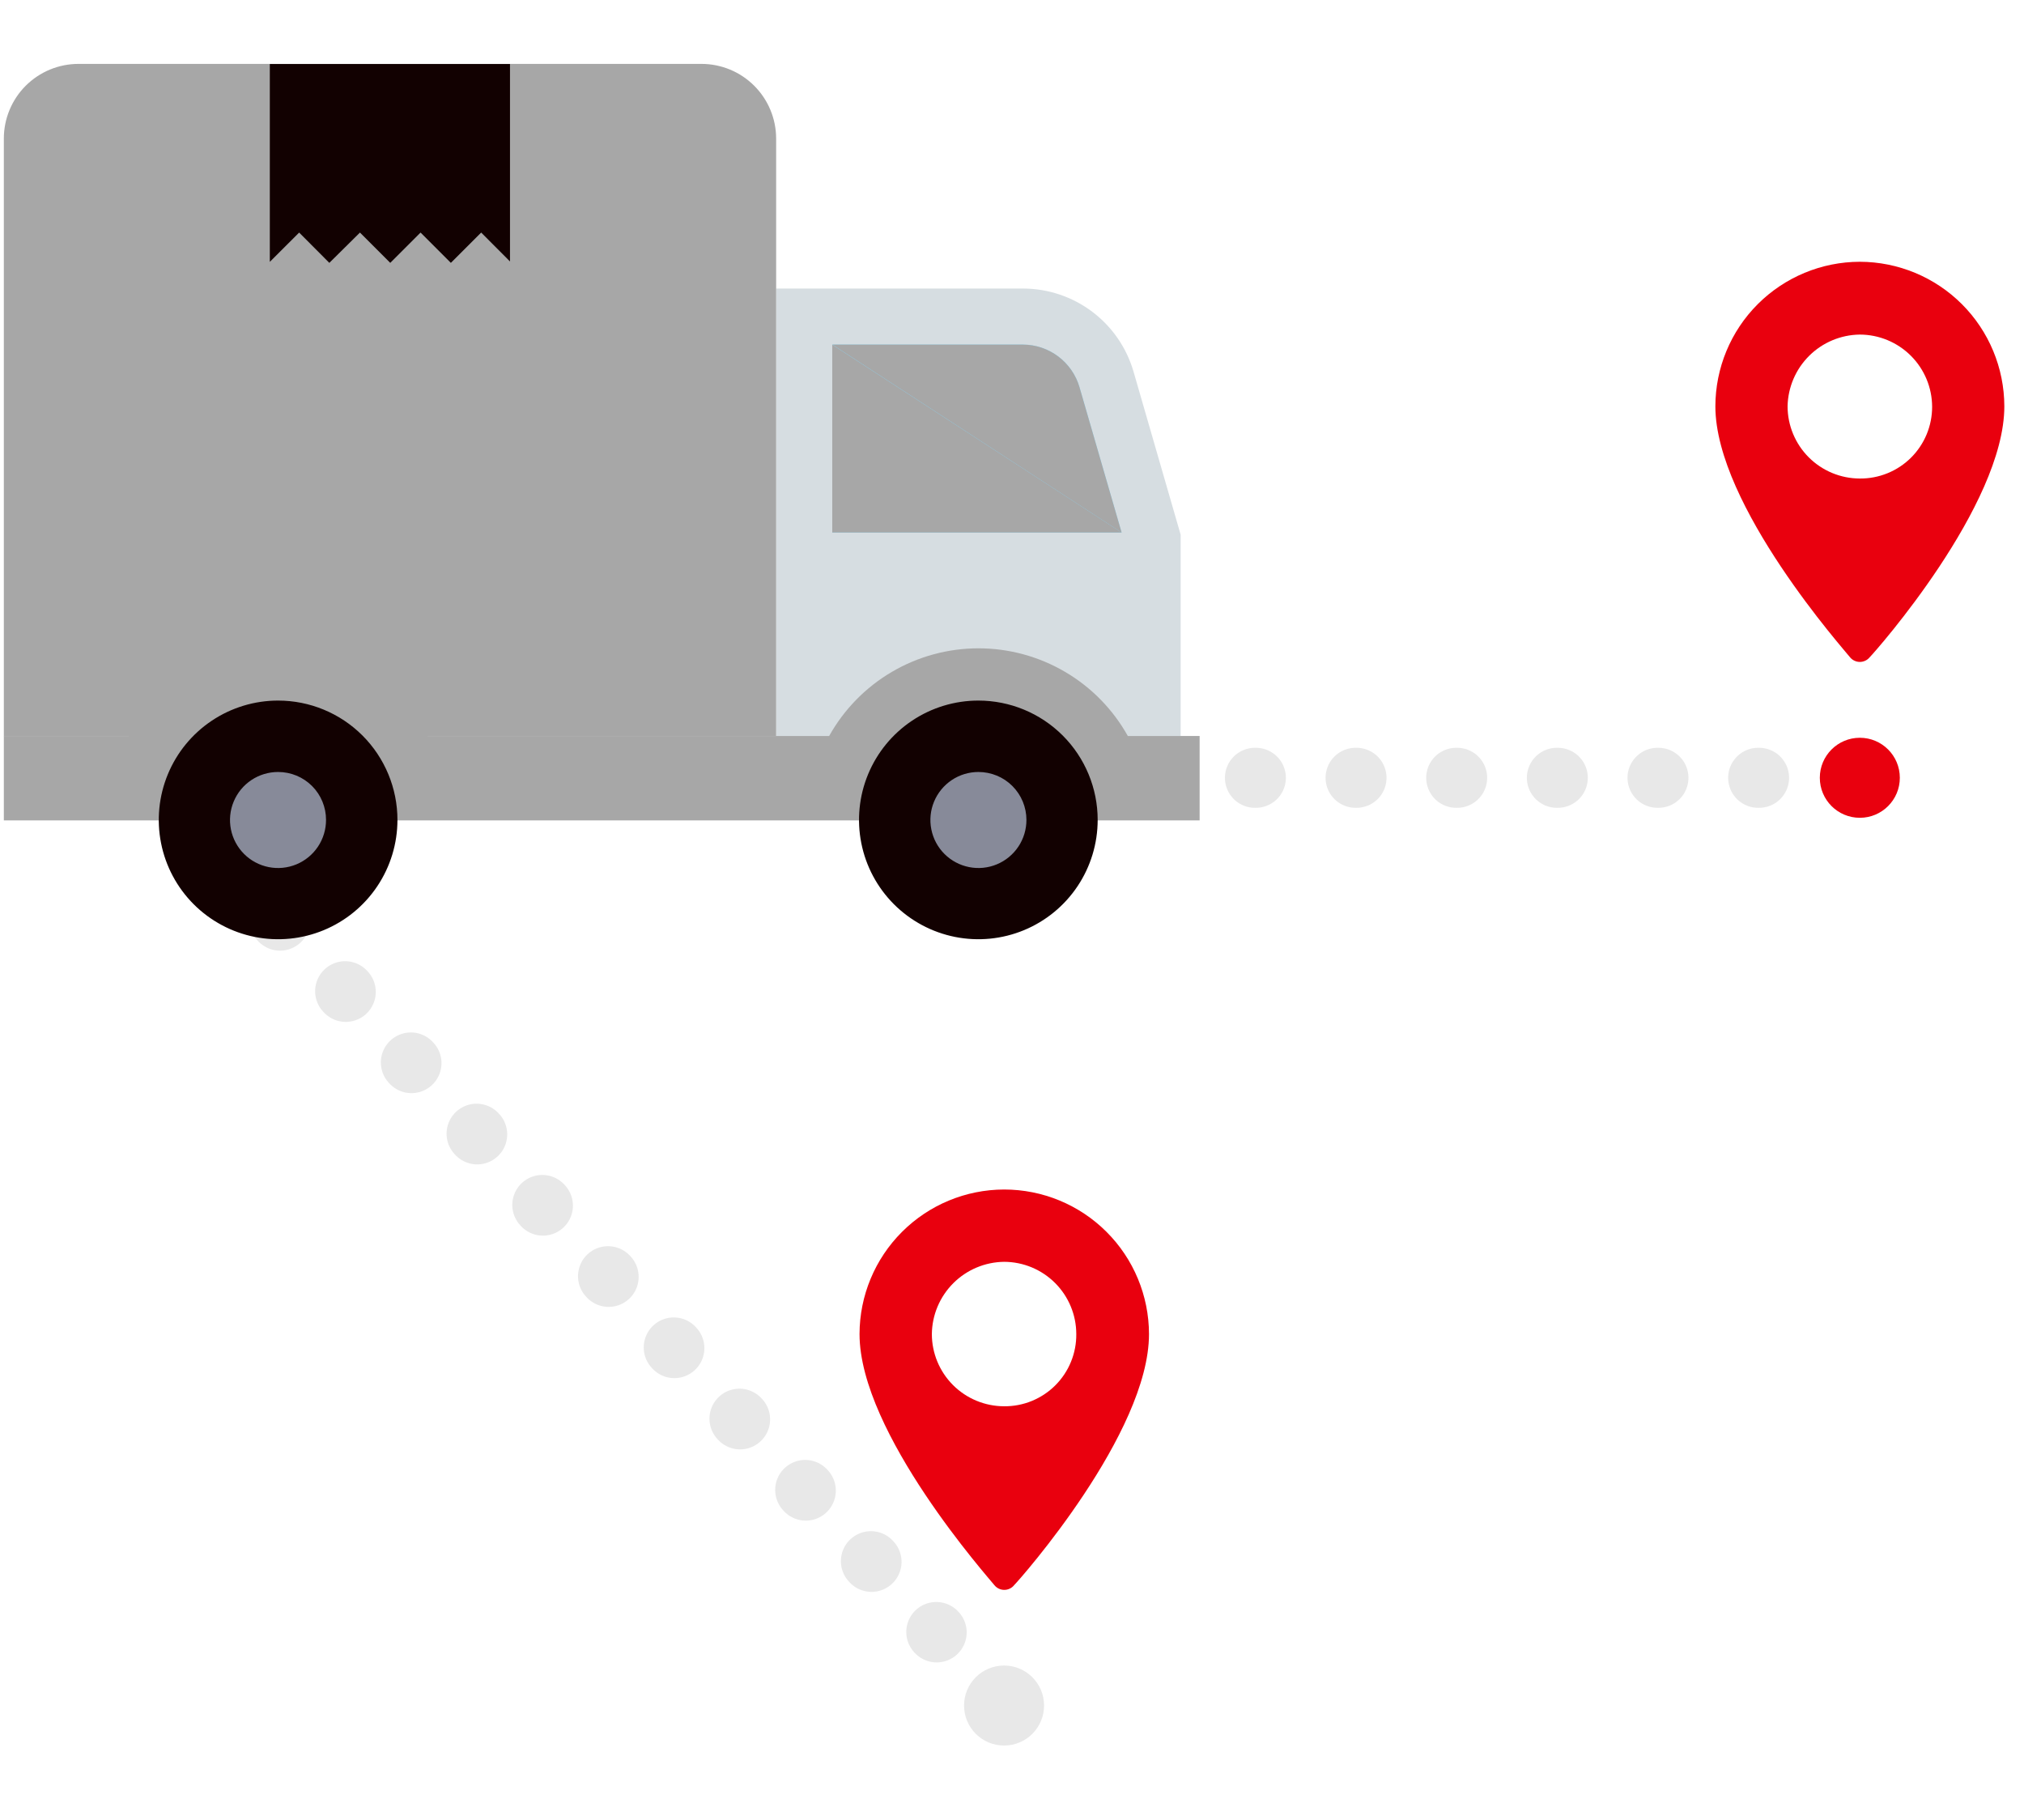 <svg width="109" height="98" viewBox="0 0 109 98" fill="none" xmlns="http://www.w3.org/2000/svg">
    <g clip-path="url(#clip0_6646_60069)">
        <path d="M7.992 41.887L8.008 41.908" stroke="#E8E8E8" stroke-width="3.232" stroke-linecap="round" stroke-linejoin="round"/>
        <path d="M11.508 45.706L48.671 85.993" stroke="#E8E8E8" stroke-width="3.232" stroke-linecap="round" stroke-linejoin="round" stroke-dasharray="0.05 5.17"/>
        <path d="M50.422 87.888L50.443 87.91" stroke="#E8E8E8" stroke-width="3.232" stroke-linecap="round" stroke-linejoin="round"/>
        <path d="M7.992 41.887H8.02" stroke="#E8E8E8" stroke-width="3.232" stroke-linecap="round" stroke-linejoin="round"/>
        <path d="M13.383 41.887H97.448" stroke="#E8E8E8" stroke-width="3.232" stroke-linecap="round" stroke-linejoin="round" stroke-dasharray="0.05 5.37"/>
        <path d="M100.129 41.887H100.157" stroke="#E8E8E8" stroke-width="3.232" stroke-linecap="round" stroke-linejoin="round"/>
        <path d="M100.157 14.097C98.095 14.101 96.118 14.923 94.66 16.381C93.202 17.84 92.382 19.818 92.379 21.881C92.379 27.224 99.382 35.067 99.635 35.401C99.699 35.478 99.779 35.54 99.87 35.582C99.961 35.625 100.06 35.647 100.16 35.647C100.26 35.647 100.359 35.625 100.45 35.582C100.541 35.54 100.621 35.478 100.685 35.401C101.019 35.067 107.941 27.224 107.941 21.881C107.937 19.817 107.115 17.84 105.657 16.381C104.198 14.922 102.22 14.101 100.157 14.097ZM100.157 25.77C99.126 25.768 98.138 25.358 97.409 24.629C96.68 23.9 96.269 22.912 96.268 21.881C96.288 20.858 96.704 19.883 97.43 19.162C98.156 18.441 99.134 18.031 100.157 18.018C101.189 18.02 102.178 18.43 102.908 19.159C103.638 19.887 104.049 20.876 104.052 21.907C104.053 22.418 103.952 22.923 103.756 23.394C103.56 23.865 103.273 24.292 102.911 24.652C102.549 25.011 102.119 25.295 101.646 25.486C101.173 25.678 100.667 25.775 100.157 25.77Z" fill="#E9000E"/>
        <path d="M55.091 15.539H41.797V39.639H63.581V28.791L61.044 20.01C60.67 18.726 59.892 17.596 58.824 16.79C57.756 15.984 56.456 15.546 55.118 15.539" fill="#D6DDE1"/>
        <path d="M60.403 28.679L58.135 20.852C57.943 20.192 57.543 19.613 56.994 19.199C56.446 18.785 55.778 18.56 55.091 18.557H44.824V28.679H60.403Z" fill="#84DBFF"/>
        <path d="M60.404 28.678H44.82V18.562L60.404 28.678Z" fill="#A7A7A7"/>
        <path d="M60.403 28.679L58.135 20.852C57.943 20.192 57.543 19.613 56.994 19.199C56.446 18.785 55.778 18.56 55.091 18.557H44.824L60.403 28.679Z" fill="#A7A7A7"/>
        <path d="M4.231 3.441H37.774C38.841 3.441 39.865 3.865 40.619 4.62C41.374 5.375 41.798 6.398 41.798 7.465V39.64H0.207V7.465C0.206 6.937 0.31 6.413 0.512 5.925C0.714 5.436 1.01 4.992 1.384 4.618C1.758 4.245 2.202 3.948 2.69 3.746C3.179 3.544 3.702 3.441 4.231 3.441Z" fill="#A7A7A7"/>
        <path d="M27.465 3.447V14.08L25.913 12.524L24.281 14.156L22.649 12.524L21.017 14.156L19.385 12.524L17.736 14.156L16.11 12.524L14.531 14.102V3.447H27.465Z" fill="#120101"/>
        <path d="M64.605 39.635V44.181H0.207V39.635H6.935C7.736 38.204 8.904 37.012 10.318 36.183C11.733 35.353 13.343 34.916 14.983 34.916C16.623 34.916 18.233 35.353 19.647 36.183C21.062 37.012 22.23 38.204 23.03 39.635H44.653C45.452 38.203 46.619 37.011 48.032 36.182C49.446 35.352 51.056 34.914 52.695 34.914C54.334 34.914 55.944 35.352 57.358 36.182C58.772 37.011 59.938 38.203 60.737 39.635H64.605Z" fill="#A7A7A7"/>
        <path d="M59.114 44.154C59.114 45.425 58.737 46.668 58.031 47.725C57.325 48.782 56.322 49.605 55.147 50.092C53.973 50.578 52.681 50.705 51.434 50.457C50.188 50.209 49.043 49.597 48.144 48.699C47.245 47.8 46.633 46.655 46.385 45.408C46.137 44.162 46.264 42.87 46.751 41.695C47.237 40.521 48.061 39.517 49.118 38.811C50.175 38.105 51.417 37.728 52.688 37.728C54.392 37.728 56.027 38.405 57.232 39.61C58.437 40.816 59.114 42.45 59.114 44.154Z" fill="#120101"/>
        <path d="M55.277 44.154C55.278 44.666 55.127 45.166 54.844 45.592C54.56 46.018 54.157 46.351 53.684 46.547C53.212 46.744 52.692 46.796 52.19 46.696C51.688 46.597 51.227 46.351 50.865 45.99C50.502 45.629 50.256 45.168 50.156 44.666C50.055 44.164 50.106 43.644 50.302 43.172C50.497 42.699 50.829 42.295 51.254 42.01C51.679 41.726 52.179 41.574 52.691 41.574C53.03 41.574 53.367 41.64 53.68 41.769C53.994 41.898 54.279 42.088 54.519 42.328C54.759 42.568 54.95 42.852 55.08 43.166C55.21 43.479 55.277 43.815 55.277 44.154Z" fill="#878A99"/>
        <path d="M21.404 44.154C21.404 45.425 21.027 46.668 20.32 47.725C19.614 48.782 18.611 49.605 17.436 50.092C16.262 50.578 14.97 50.705 13.723 50.457C12.477 50.209 11.332 49.597 10.433 48.699C9.534 47.8 8.922 46.655 8.674 45.408C8.426 44.162 8.554 42.87 9.04 41.695C9.526 40.521 10.35 39.517 11.407 38.811C12.464 38.105 13.706 37.728 14.977 37.728C16.681 37.728 18.316 38.405 19.521 39.61C20.726 40.816 21.404 42.45 21.404 44.154Z" fill="#120101"/>
        <path d="M17.558 44.154C17.559 44.666 17.408 45.167 17.124 45.593C16.841 46.019 16.437 46.351 15.964 46.548C15.492 46.744 14.971 46.796 14.469 46.696C13.967 46.596 13.506 46.35 13.144 45.988C12.782 45.626 12.536 45.165 12.436 44.663C12.336 44.161 12.388 43.641 12.585 43.168C12.781 42.695 13.113 42.291 13.539 42.008C13.965 41.724 14.466 41.573 14.978 41.574C15.317 41.574 15.653 41.64 15.966 41.769C16.279 41.899 16.564 42.089 16.804 42.328C17.044 42.568 17.234 42.853 17.363 43.166C17.492 43.48 17.559 43.815 17.558 44.154Z" fill="#878A99"/>
        <path d="M100.159 44.041C101.349 44.041 102.313 43.076 102.313 41.886C102.313 40.696 101.349 39.731 100.159 39.731C98.969 39.731 98.004 40.696 98.004 41.886C98.004 43.076 98.969 44.041 100.159 44.041Z" fill="#E9000E"/>
        <path d="M54.073 64.059C52.01 64.063 50.032 64.884 48.574 66.343C47.115 67.802 46.293 69.779 46.289 71.843C46.289 77.181 53.292 85.029 53.545 85.358C53.609 85.439 53.691 85.506 53.784 85.551C53.877 85.597 53.98 85.62 54.084 85.62C54.187 85.62 54.29 85.597 54.383 85.551C54.477 85.506 54.558 85.439 54.622 85.358C54.951 85.029 61.878 77.181 61.878 71.843C61.874 69.776 61.05 67.795 59.586 66.336C58.123 64.876 56.14 64.057 54.073 64.059ZM54.073 75.732C53.042 75.73 52.053 75.32 51.324 74.591C50.595 73.862 50.185 72.874 50.184 71.843C50.196 70.815 50.61 69.833 51.337 69.106C52.063 68.38 53.045 67.966 54.073 67.953C55.104 67.955 56.092 68.365 56.821 69.094C57.55 69.823 57.961 70.811 57.962 71.843C57.967 72.355 57.87 72.863 57.676 73.337C57.483 73.811 57.196 74.242 56.834 74.604C56.472 74.966 56.041 75.252 55.567 75.446C55.093 75.64 54.585 75.737 54.073 75.732Z" fill="#E9000E"/>
        <path d="M54.073 94.003C55.263 94.003 56.227 93.038 56.227 91.848C56.227 90.658 55.263 89.694 54.073 89.694C52.883 89.694 51.918 90.658 51.918 91.848C51.918 93.038 52.883 94.003 54.073 94.003Z" fill="#E8E8E8"/>
    </g>
    <defs>
        <clipPath id="clip0_6646_60069">
            <rect width="107.734" height="96.961" fill="white" transform="translate(0.207 0.242)"/>
        </clipPath>
    </defs>
</svg>
